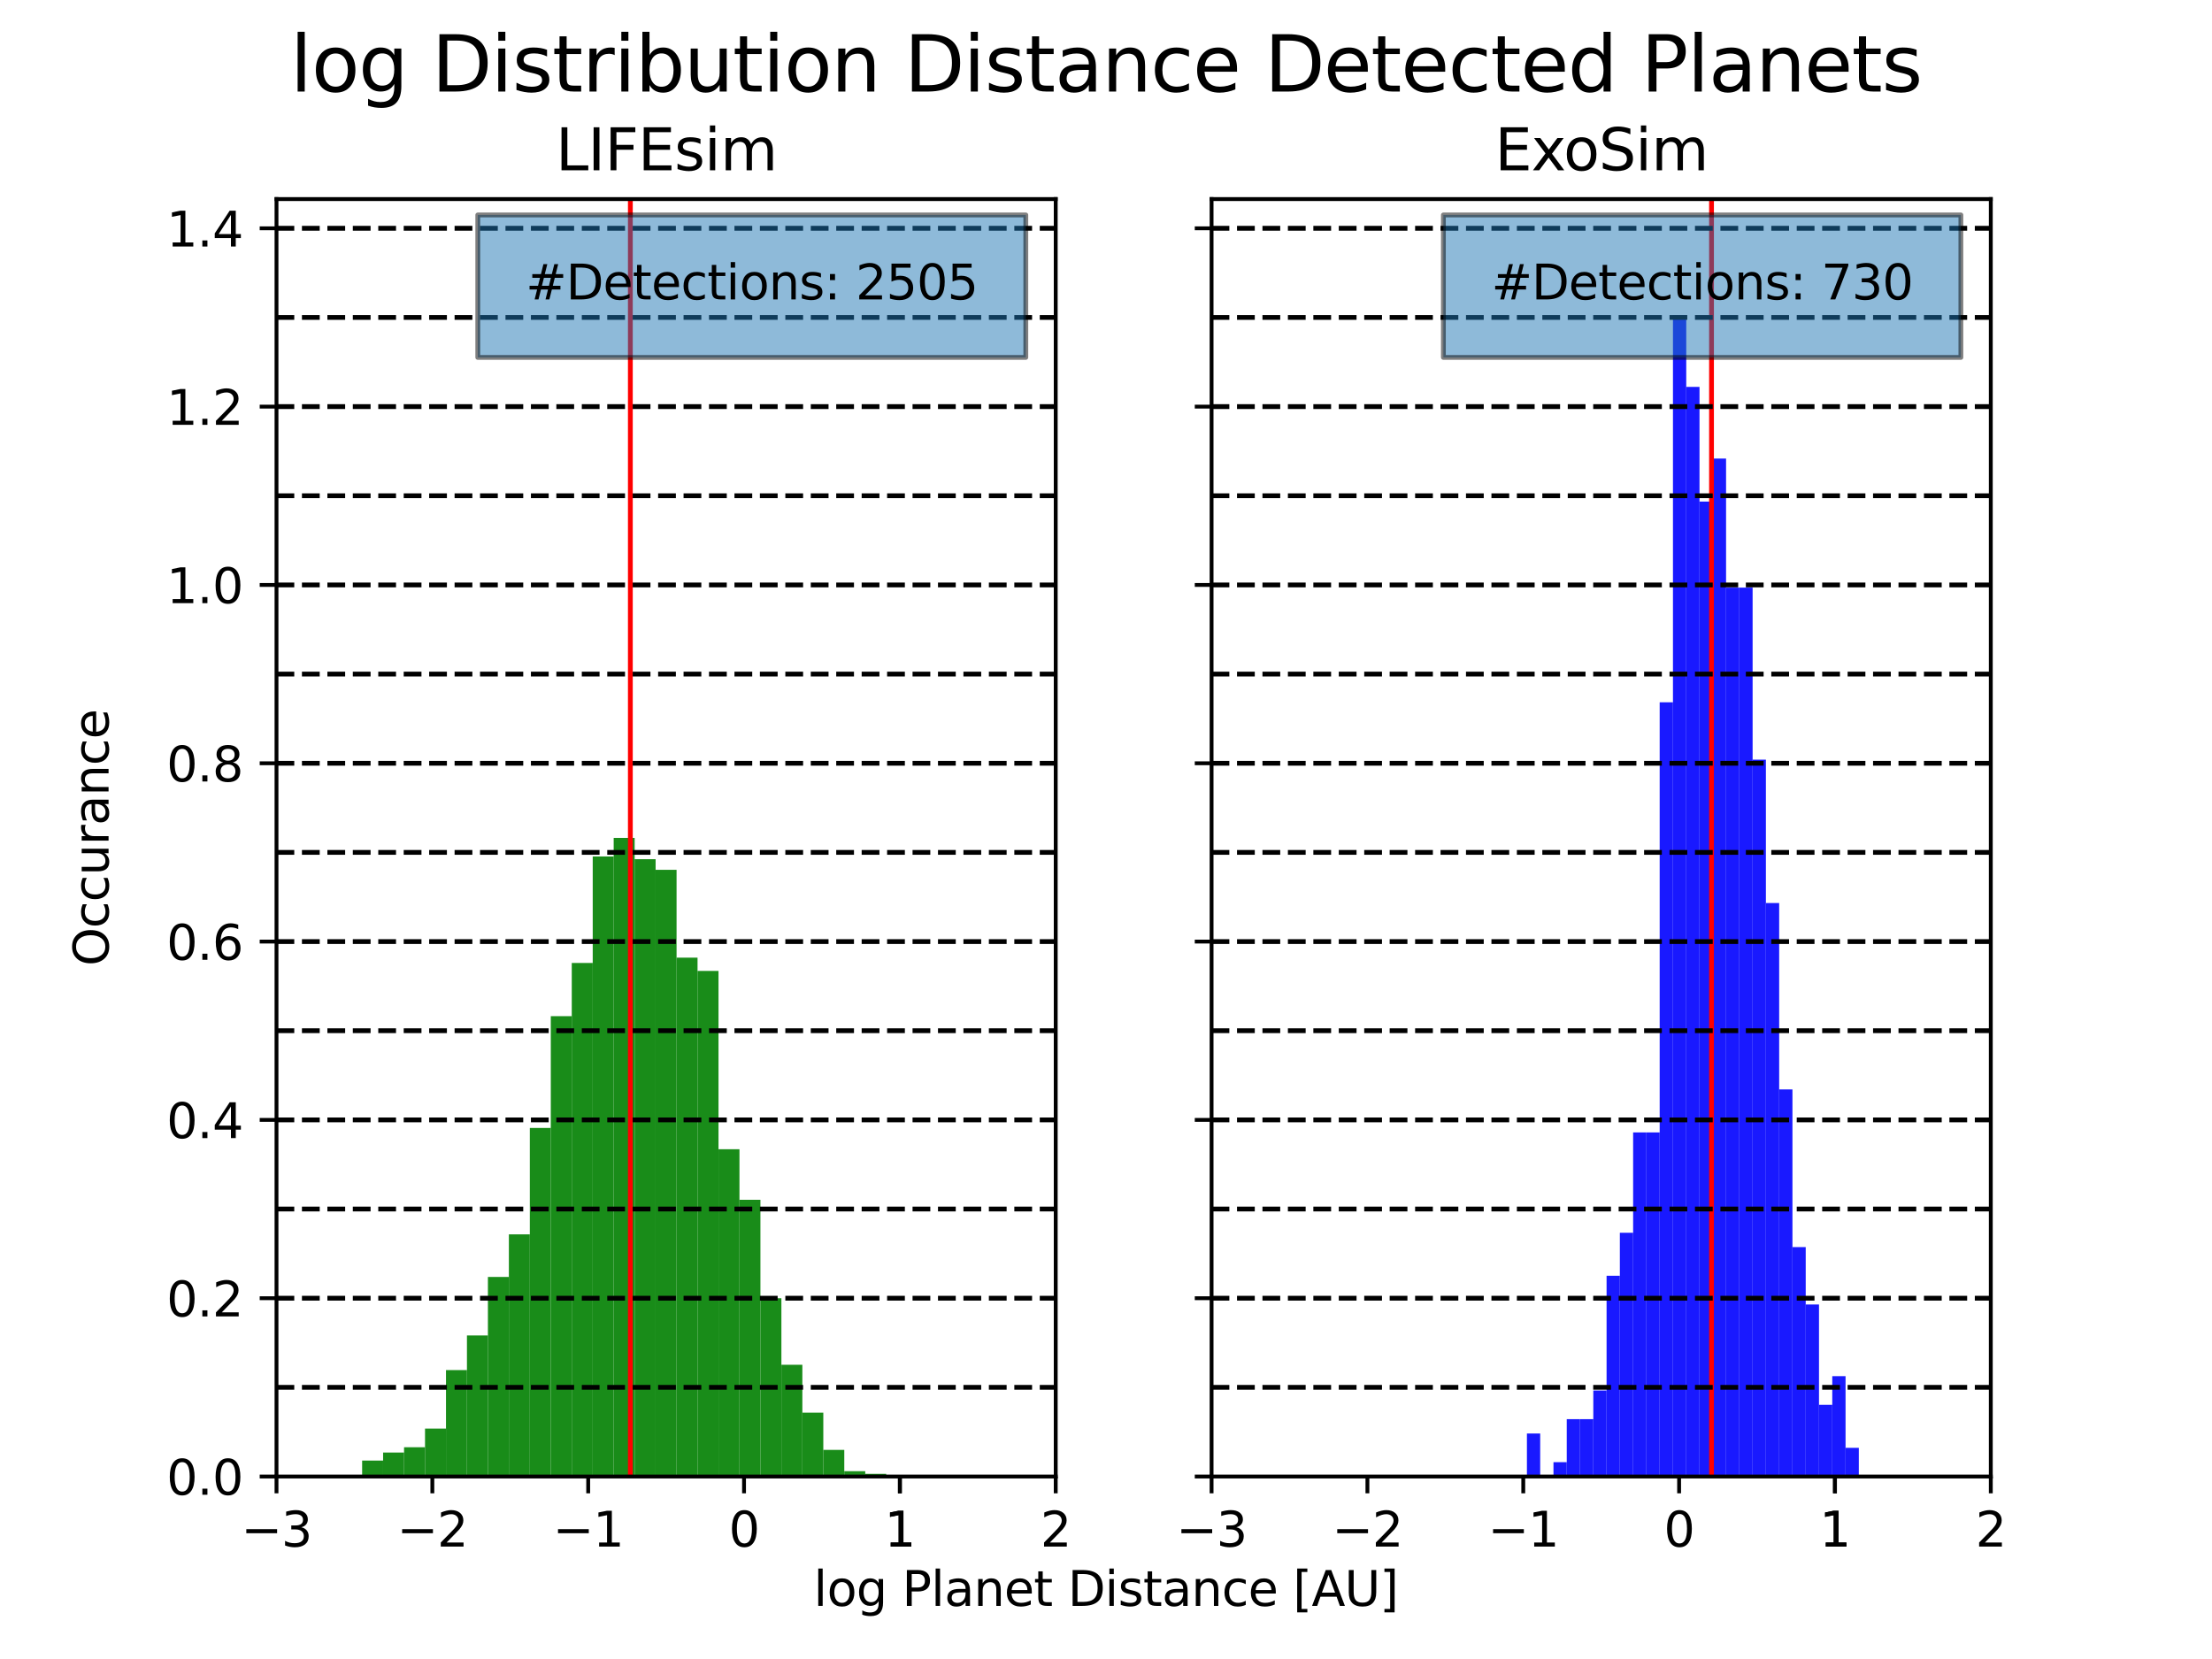<?xml version="1.0" encoding="utf-8" standalone="no"?>
<!DOCTYPE svg PUBLIC "-//W3C//DTD SVG 1.1//EN"
  "http://www.w3.org/Graphics/SVG/1.1/DTD/svg11.dtd">
<svg xmlns:xlink="http://www.w3.org/1999/xlink" width="460.8pt" height="345.6pt" viewBox="0 0 460.8 345.6" xmlns="http://www.w3.org/2000/svg" version="1.1">
 <defs>
  <style type="text/css">*{stroke-linejoin: round; stroke-linecap: butt}</style>
 </defs>
 <g id="figure_1">
  <g id="patch_1">
   <path d="M 0 345.6 
L 460.8 345.6 
L 460.8 0 
L 0 0 
z
" style="fill: #ffffff"/>
  </g>
  <g id="axes_1">
   <g id="patch_2">
    <path d="M 57.6 307.584 
L 219.927 307.584 
L 219.927 41.472 
L 57.6 41.472 
z
" style="fill: #ffffff"/>
   </g>
   <g id="patch_3">
    <path d="M 75.439 307.584 
L 79.806 307.584 
L 79.806 304.258 
L 75.439 304.258 
z
" clip-path="url(#pb50b7ccb09)" style="fill: #008000; opacity: 0.9"/>
   </g>
   <g id="patch_4">
    <path d="M 79.806 307.584 
L 84.173 307.584 
L 84.173 302.595 
L 79.806 302.595 
z
" clip-path="url(#pb50b7ccb09)" style="fill: #008000; opacity: 0.9"/>
   </g>
   <g id="patch_5">
    <path d="M 84.173 307.584 
L 88.54 307.584 
L 88.54 301.486 
L 84.173 301.486 
z
" clip-path="url(#pb50b7ccb09)" style="fill: #008000; opacity: 0.9"/>
   </g>
   <g id="patch_6">
    <path d="M 88.54 307.584 
L 92.907 307.584 
L 92.907 297.606 
L 88.54 297.606 
z
" clip-path="url(#pb50b7ccb09)" style="fill: #008000; opacity: 0.9"/>
   </g>
   <g id="patch_7">
    <path d="M 92.907 307.584 
L 97.274 307.584 
L 97.274 285.411 
L 92.907 285.411 
z
" clip-path="url(#pb50b7ccb09)" style="fill: #008000; opacity: 0.9"/>
   </g>
   <g id="patch_8">
    <path d="M 97.274 307.584 
L 101.641 307.584 
L 101.641 278.205 
L 97.274 278.205 
z
" clip-path="url(#pb50b7ccb09)" style="fill: #008000; opacity: 0.9"/>
   </g>
   <g id="patch_9">
    <path d="M 101.641 307.584 
L 106.008 307.584 
L 106.008 266.01 
L 101.641 266.01 
z
" clip-path="url(#pb50b7ccb09)" style="fill: #008000; opacity: 0.9"/>
   </g>
   <g id="patch_10">
    <path d="M 106.008 307.584 
L 110.374 307.584 
L 110.374 257.141 
L 106.008 257.141 
z
" clip-path="url(#pb50b7ccb09)" style="fill: #008000; opacity: 0.9"/>
   </g>
   <g id="patch_11">
    <path d="M 110.374 307.584 
L 114.741 307.584 
L 114.741 234.968 
L 110.374 234.968 
z
" clip-path="url(#pb50b7ccb09)" style="fill: #008000; opacity: 0.9"/>
   </g>
   <g id="patch_12">
    <path d="M 114.741 307.584 
L 119.108 307.584 
L 119.108 211.686 
L 114.741 211.686 
z
" clip-path="url(#pb50b7ccb09)" style="fill: #008000; opacity: 0.9"/>
   </g>
   <g id="patch_13">
    <path d="M 119.108 307.584 
L 123.475 307.584 
L 123.475 200.6 
L 119.108 200.6 
z
" clip-path="url(#pb50b7ccb09)" style="fill: #008000; opacity: 0.9"/>
   </g>
   <g id="patch_14">
    <path d="M 123.475 307.584 
L 127.842 307.584 
L 127.842 178.427 
L 123.475 178.427 
z
" clip-path="url(#pb50b7ccb09)" style="fill: #008000; opacity: 0.9"/>
   </g>
   <g id="patch_15">
    <path d="M 127.842 307.584 
L 132.209 307.584 
L 132.209 174.547 
L 127.842 174.547 
z
" clip-path="url(#pb50b7ccb09)" style="fill: #008000; opacity: 0.9"/>
   </g>
   <g id="patch_16">
    <path d="M 132.209 307.584 
L 136.576 307.584 
L 136.576 178.981 
L 132.209 178.981 
z
" clip-path="url(#pb50b7ccb09)" style="fill: #008000; opacity: 0.9"/>
   </g>
   <g id="patch_17">
    <path d="M 136.576 307.584 
L 140.943 307.584 
L 140.943 181.199 
L 136.576 181.199 
z
" clip-path="url(#pb50b7ccb09)" style="fill: #008000; opacity: 0.9"/>
   </g>
   <g id="patch_18">
    <path d="M 140.943 307.584 
L 145.31 307.584 
L 145.31 199.491 
L 140.943 199.491 
z
" clip-path="url(#pb50b7ccb09)" style="fill: #008000; opacity: 0.9"/>
   </g>
   <g id="patch_19">
    <path d="M 145.31 307.584 
L 149.677 307.584 
L 149.677 202.263 
L 145.31 202.263 
z
" clip-path="url(#pb50b7ccb09)" style="fill: #008000; opacity: 0.9"/>
   </g>
   <g id="patch_20">
    <path d="M 149.677 307.584 
L 154.044 307.584 
L 154.044 239.402 
L 149.677 239.402 
z
" clip-path="url(#pb50b7ccb09)" style="fill: #008000; opacity: 0.9"/>
   </g>
   <g id="patch_21">
    <path d="M 154.044 307.584 
L 158.411 307.584 
L 158.411 249.935 
L 154.044 249.935 
z
" clip-path="url(#pb50b7ccb09)" style="fill: #008000; opacity: 0.9"/>
   </g>
   <g id="patch_22">
    <path d="M 158.411 307.584 
L 162.778 307.584 
L 162.778 270.444 
L 158.411 270.444 
z
" clip-path="url(#pb50b7ccb09)" style="fill: #008000; opacity: 0.9"/>
   </g>
   <g id="patch_23">
    <path d="M 162.778 307.584 
L 167.145 307.584 
L 167.145 284.302 
L 162.778 284.302 
z
" clip-path="url(#pb50b7ccb09)" style="fill: #008000; opacity: 0.9"/>
   </g>
   <g id="patch_24">
    <path d="M 167.145 307.584 
L 171.512 307.584 
L 171.512 294.28 
L 167.145 294.28 
z
" clip-path="url(#pb50b7ccb09)" style="fill: #008000; opacity: 0.9"/>
   </g>
   <g id="patch_25">
    <path d="M 171.512 307.584 
L 175.879 307.584 
L 175.879 302.041 
L 171.512 302.041 
z
" clip-path="url(#pb50b7ccb09)" style="fill: #008000; opacity: 0.9"/>
   </g>
   <g id="patch_26">
    <path d="M 175.879 307.584 
L 180.246 307.584 
L 180.246 306.475 
L 175.879 306.475 
z
" clip-path="url(#pb50b7ccb09)" style="fill: #008000; opacity: 0.9"/>
   </g>
   <g id="patch_27">
    <path d="M 180.246 307.584 
L 184.613 307.584 
L 184.613 307.03 
L 180.246 307.03 
z
" clip-path="url(#pb50b7ccb09)" style="fill: #008000; opacity: 0.9"/>
   </g>
   <g id="matplotlib.axis_1">
    <g id="xtick_1">
     <g id="line2d_1">
      <defs>
       <path id="m500fd5da6d" d="M 0 0 
L 0 3.5 
" style="stroke: #000000; stroke-width: 0.8"/>
      </defs>
      <g>
       <use xlink:href="#m500fd5da6d" x="57.6" y="307.584" style="stroke: #000000; stroke-width: 0.8"/>
      </g>
     </g>
     <g id="text_1">
      <!-- −3 -->
      <g transform="translate(50.229 322.182) scale(0.1 -0.1)">
       <defs>
        <path id="DejaVuSans-2212" d="M 678 2272 
L 4684 2272 
L 4684 1741 
L 678 1741 
L 678 2272 
z
" transform="scale(0.016)"/>
        <path id="DejaVuSans-33" d="M 2597 2516 
Q 3050 2419 3304 2112 
Q 3559 1806 3559 1356 
Q 3559 666 3084 287 
Q 2609 -91 1734 -91 
Q 1441 -91 1130 -33 
Q 819 25 488 141 
L 488 750 
Q 750 597 1062 519 
Q 1375 441 1716 441 
Q 2309 441 2620 675 
Q 2931 909 2931 1356 
Q 2931 1769 2642 2001 
Q 2353 2234 1838 2234 
L 1294 2234 
L 1294 2753 
L 1863 2753 
Q 2328 2753 2575 2939 
Q 2822 3125 2822 3475 
Q 2822 3834 2567 4026 
Q 2313 4219 1838 4219 
Q 1578 4219 1281 4162 
Q 984 4106 628 3988 
L 628 4550 
Q 988 4650 1302 4700 
Q 1616 4750 1894 4750 
Q 2613 4750 3031 4423 
Q 3450 4097 3450 3541 
Q 3450 3153 3228 2886 
Q 3006 2619 2597 2516 
z
" transform="scale(0.016)"/>
       </defs>
       <use xlink:href="#DejaVuSans-2212"/>
       <use xlink:href="#DejaVuSans-33" x="83.789"/>
      </g>
     </g>
    </g>
    <g id="xtick_2">
     <g id="line2d_2">
      <g>
       <use xlink:href="#m500fd5da6d" x="90.065" y="307.584" style="stroke: #000000; stroke-width: 0.8"/>
      </g>
     </g>
     <g id="text_2">
      <!-- −2 -->
      <g transform="translate(82.694 322.182) scale(0.1 -0.1)">
       <defs>
        <path id="DejaVuSans-32" d="M 1228 531 
L 3431 531 
L 3431 0 
L 469 0 
L 469 531 
Q 828 903 1448 1529 
Q 2069 2156 2228 2338 
Q 2531 2678 2651 2914 
Q 2772 3150 2772 3378 
Q 2772 3750 2511 3984 
Q 2250 4219 1831 4219 
Q 1534 4219 1204 4116 
Q 875 4013 500 3803 
L 500 4441 
Q 881 4594 1212 4672 
Q 1544 4750 1819 4750 
Q 2544 4750 2975 4387 
Q 3406 4025 3406 3419 
Q 3406 3131 3298 2873 
Q 3191 2616 2906 2266 
Q 2828 2175 2409 1742 
Q 1991 1309 1228 531 
z
" transform="scale(0.016)"/>
       </defs>
       <use xlink:href="#DejaVuSans-2212"/>
       <use xlink:href="#DejaVuSans-32" x="83.789"/>
      </g>
     </g>
    </g>
    <g id="xtick_3">
     <g id="line2d_3">
      <g>
       <use xlink:href="#m500fd5da6d" x="122.531" y="307.584" style="stroke: #000000; stroke-width: 0.8"/>
      </g>
     </g>
     <g id="text_3">
      <!-- −1 -->
      <g transform="translate(115.16 322.182) scale(0.1 -0.1)">
       <defs>
        <path id="DejaVuSans-31" d="M 794 531 
L 1825 531 
L 1825 4091 
L 703 3866 
L 703 4441 
L 1819 4666 
L 2450 4666 
L 2450 531 
L 3481 531 
L 3481 0 
L 794 0 
L 794 531 
z
" transform="scale(0.016)"/>
       </defs>
       <use xlink:href="#DejaVuSans-2212"/>
       <use xlink:href="#DejaVuSans-31" x="83.789"/>
      </g>
     </g>
    </g>
    <g id="xtick_4">
     <g id="line2d_4">
      <g>
       <use xlink:href="#m500fd5da6d" x="154.996" y="307.584" style="stroke: #000000; stroke-width: 0.8"/>
      </g>
     </g>
     <g id="text_4">
      <!-- 0 -->
      <g transform="translate(151.815 322.182) scale(0.1 -0.1)">
       <defs>
        <path id="DejaVuSans-30" d="M 2034 4250 
Q 1547 4250 1301 3770 
Q 1056 3291 1056 2328 
Q 1056 1369 1301 889 
Q 1547 409 2034 409 
Q 2525 409 2770 889 
Q 3016 1369 3016 2328 
Q 3016 3291 2770 3770 
Q 2525 4250 2034 4250 
z
M 2034 4750 
Q 2819 4750 3233 4129 
Q 3647 3509 3647 2328 
Q 3647 1150 3233 529 
Q 2819 -91 2034 -91 
Q 1250 -91 836 529 
Q 422 1150 422 2328 
Q 422 3509 836 4129 
Q 1250 4750 2034 4750 
z
" transform="scale(0.016)"/>
       </defs>
       <use xlink:href="#DejaVuSans-30"/>
      </g>
     </g>
    </g>
    <g id="xtick_5">
     <g id="line2d_5">
      <g>
       <use xlink:href="#m500fd5da6d" x="187.462" y="307.584" style="stroke: #000000; stroke-width: 0.8"/>
      </g>
     </g>
     <g id="text_5">
      <!-- 1 -->
      <g transform="translate(184.281 322.182) scale(0.1 -0.1)">
       <use xlink:href="#DejaVuSans-31"/>
      </g>
     </g>
    </g>
    <g id="xtick_6">
     <g id="line2d_6">
      <g>
       <use xlink:href="#m500fd5da6d" x="187.462" y="307.584" style="stroke: #000000; stroke-width: 0.8"/>
      </g>
     </g>
     <g id="text_6">
      <!-- 1 -->
      <g transform="translate(184.281 322.182) scale(0.1 -0.1)">
       <use xlink:href="#DejaVuSans-31"/>
      </g>
     </g>
    </g>
    <g id="xtick_7">
     <g id="line2d_7">
      <g>
       <use xlink:href="#m500fd5da6d" x="219.927" y="307.584" style="stroke: #000000; stroke-width: 0.8"/>
      </g>
     </g>
     <g id="text_7">
      <!-- 2 -->
      <g transform="translate(216.746 322.182) scale(0.1 -0.1)">
       <use xlink:href="#DejaVuSans-32"/>
      </g>
     </g>
    </g>
   </g>
   <g id="matplotlib.axis_2">
    <g id="ytick_1">
     <g id="line2d_8">
      <defs>
       <path id="m82c5afbb04" d="M 0 0 
L -3.5 0 
" style="stroke: #000000; stroke-width: 0.8"/>
      </defs>
      <g>
       <use xlink:href="#m82c5afbb04" x="57.6" y="307.584" style="stroke: #000000; stroke-width: 0.8"/>
      </g>
     </g>
     <g id="text_8">
      <!-- 0.0 -->
      <g transform="translate(34.697 311.383) scale(0.1 -0.1)">
       <defs>
        <path id="DejaVuSans-2e" d="M 684 794 
L 1344 794 
L 1344 0 
L 684 0 
L 684 794 
z
" transform="scale(0.016)"/>
       </defs>
       <use xlink:href="#DejaVuSans-30"/>
       <use xlink:href="#DejaVuSans-2e" x="63.623"/>
       <use xlink:href="#DejaVuSans-30" x="95.41"/>
      </g>
     </g>
    </g>
    <g id="ytick_2">
     <g id="line2d_9">
      <g>
       <use xlink:href="#m82c5afbb04" x="57.6" y="270.437" style="stroke: #000000; stroke-width: 0.8"/>
      </g>
     </g>
     <g id="text_9">
      <!-- 0.2 -->
      <g transform="translate(34.697 274.236) scale(0.1 -0.1)">
       <use xlink:href="#DejaVuSans-30"/>
       <use xlink:href="#DejaVuSans-2e" x="63.623"/>
       <use xlink:href="#DejaVuSans-32" x="95.41"/>
      </g>
     </g>
    </g>
    <g id="ytick_3">
     <g id="line2d_10">
      <g>
       <use xlink:href="#m82c5afbb04" x="57.6" y="233.29" style="stroke: #000000; stroke-width: 0.8"/>
      </g>
     </g>
     <g id="text_10">
      <!-- 0.4 -->
      <g transform="translate(34.697 237.09) scale(0.1 -0.1)">
       <defs>
        <path id="DejaVuSans-34" d="M 2419 4116 
L 825 1625 
L 2419 1625 
L 2419 4116 
z
M 2253 4666 
L 3047 4666 
L 3047 1625 
L 3713 1625 
L 3713 1100 
L 3047 1100 
L 3047 0 
L 2419 0 
L 2419 1100 
L 313 1100 
L 313 1709 
L 2253 4666 
z
" transform="scale(0.016)"/>
       </defs>
       <use xlink:href="#DejaVuSans-30"/>
       <use xlink:href="#DejaVuSans-2e" x="63.623"/>
       <use xlink:href="#DejaVuSans-34" x="95.41"/>
      </g>
     </g>
    </g>
    <g id="ytick_4">
     <g id="line2d_11">
      <g>
       <use xlink:href="#m82c5afbb04" x="57.6" y="196.143" style="stroke: #000000; stroke-width: 0.8"/>
      </g>
     </g>
     <g id="text_11">
      <!-- 0.6 -->
      <g transform="translate(34.697 199.943) scale(0.1 -0.1)">
       <defs>
        <path id="DejaVuSans-36" d="M 2113 2584 
Q 1688 2584 1439 2293 
Q 1191 2003 1191 1497 
Q 1191 994 1439 701 
Q 1688 409 2113 409 
Q 2538 409 2786 701 
Q 3034 994 3034 1497 
Q 3034 2003 2786 2293 
Q 2538 2584 2113 2584 
z
M 3366 4563 
L 3366 3988 
Q 3128 4100 2886 4159 
Q 2644 4219 2406 4219 
Q 1781 4219 1451 3797 
Q 1122 3375 1075 2522 
Q 1259 2794 1537 2939 
Q 1816 3084 2150 3084 
Q 2853 3084 3261 2657 
Q 3669 2231 3669 1497 
Q 3669 778 3244 343 
Q 2819 -91 2113 -91 
Q 1303 -91 875 529 
Q 447 1150 447 2328 
Q 447 3434 972 4092 
Q 1497 4750 2381 4750 
Q 2619 4750 2861 4703 
Q 3103 4656 3366 4563 
z
" transform="scale(0.016)"/>
       </defs>
       <use xlink:href="#DejaVuSans-30"/>
       <use xlink:href="#DejaVuSans-2e" x="63.623"/>
       <use xlink:href="#DejaVuSans-36" x="95.41"/>
      </g>
     </g>
    </g>
    <g id="ytick_5">
     <g id="line2d_12">
      <g>
       <use xlink:href="#m82c5afbb04" x="57.6" y="158.997" style="stroke: #000000; stroke-width: 0.8"/>
      </g>
     </g>
     <g id="text_12">
      <!-- 0.8 -->
      <g transform="translate(34.697 162.796) scale(0.1 -0.1)">
       <defs>
        <path id="DejaVuSans-38" d="M 2034 2216 
Q 1584 2216 1326 1975 
Q 1069 1734 1069 1313 
Q 1069 891 1326 650 
Q 1584 409 2034 409 
Q 2484 409 2743 651 
Q 3003 894 3003 1313 
Q 3003 1734 2745 1975 
Q 2488 2216 2034 2216 
z
M 1403 2484 
Q 997 2584 770 2862 
Q 544 3141 544 3541 
Q 544 4100 942 4425 
Q 1341 4750 2034 4750 
Q 2731 4750 3128 4425 
Q 3525 4100 3525 3541 
Q 3525 3141 3298 2862 
Q 3072 2584 2669 2484 
Q 3125 2378 3379 2068 
Q 3634 1759 3634 1313 
Q 3634 634 3220 271 
Q 2806 -91 2034 -91 
Q 1263 -91 848 271 
Q 434 634 434 1313 
Q 434 1759 690 2068 
Q 947 2378 1403 2484 
z
M 1172 3481 
Q 1172 3119 1398 2916 
Q 1625 2713 2034 2713 
Q 2441 2713 2670 2916 
Q 2900 3119 2900 3481 
Q 2900 3844 2670 4047 
Q 2441 4250 2034 4250 
Q 1625 4250 1398 4047 
Q 1172 3844 1172 3481 
z
" transform="scale(0.016)"/>
       </defs>
       <use xlink:href="#DejaVuSans-30"/>
       <use xlink:href="#DejaVuSans-2e" x="63.623"/>
       <use xlink:href="#DejaVuSans-38" x="95.41"/>
      </g>
     </g>
    </g>
    <g id="ytick_6">
     <g id="line2d_13">
      <g>
       <use xlink:href="#m82c5afbb04" x="57.6" y="121.85" style="stroke: #000000; stroke-width: 0.8"/>
      </g>
     </g>
     <g id="text_13">
      <!-- 1.0 -->
      <g transform="translate(34.697 125.649) scale(0.1 -0.1)">
       <use xlink:href="#DejaVuSans-31"/>
       <use xlink:href="#DejaVuSans-2e" x="63.623"/>
       <use xlink:href="#DejaVuSans-30" x="95.41"/>
      </g>
     </g>
    </g>
    <g id="ytick_7">
     <g id="line2d_14">
      <g>
       <use xlink:href="#m82c5afbb04" x="57.6" y="84.703" style="stroke: #000000; stroke-width: 0.8"/>
      </g>
     </g>
     <g id="text_14">
      <!-- 1.2 -->
      <g transform="translate(34.697 88.502) scale(0.1 -0.1)">
       <use xlink:href="#DejaVuSans-31"/>
       <use xlink:href="#DejaVuSans-2e" x="63.623"/>
       <use xlink:href="#DejaVuSans-32" x="95.41"/>
      </g>
     </g>
    </g>
    <g id="ytick_8">
     <g id="line2d_15">
      <g>
       <use xlink:href="#m82c5afbb04" x="57.6" y="47.556" style="stroke: #000000; stroke-width: 0.8"/>
      </g>
     </g>
     <g id="text_15">
      <!-- 1.4 -->
      <g transform="translate(34.697 51.355) scale(0.1 -0.1)">
       <use xlink:href="#DejaVuSans-31"/>
       <use xlink:href="#DejaVuSans-2e" x="63.623"/>
       <use xlink:href="#DejaVuSans-34" x="95.41"/>
      </g>
     </g>
    </g>
    <g id="text_16">
     <!-- Occurance -->
     <g transform="translate(22.617 201.245) rotate(-90) scale(0.1 -0.1)">
      <defs>
       <path id="DejaVuSans-4f" d="M 2522 4238 
Q 1834 4238 1429 3725 
Q 1025 3213 1025 2328 
Q 1025 1447 1429 934 
Q 1834 422 2522 422 
Q 3209 422 3611 934 
Q 4013 1447 4013 2328 
Q 4013 3213 3611 3725 
Q 3209 4238 2522 4238 
z
M 2522 4750 
Q 3503 4750 4090 4092 
Q 4678 3434 4678 2328 
Q 4678 1225 4090 567 
Q 3503 -91 2522 -91 
Q 1538 -91 948 565 
Q 359 1222 359 2328 
Q 359 3434 948 4092 
Q 1538 4750 2522 4750 
z
" transform="scale(0.016)"/>
       <path id="DejaVuSans-63" d="M 3122 3366 
L 3122 2828 
Q 2878 2963 2633 3030 
Q 2388 3097 2138 3097 
Q 1578 3097 1268 2742 
Q 959 2388 959 1747 
Q 959 1106 1268 751 
Q 1578 397 2138 397 
Q 2388 397 2633 464 
Q 2878 531 3122 666 
L 3122 134 
Q 2881 22 2623 -34 
Q 2366 -91 2075 -91 
Q 1284 -91 818 406 
Q 353 903 353 1747 
Q 353 2603 823 3093 
Q 1294 3584 2113 3584 
Q 2378 3584 2631 3529 
Q 2884 3475 3122 3366 
z
" transform="scale(0.016)"/>
       <path id="DejaVuSans-75" d="M 544 1381 
L 544 3500 
L 1119 3500 
L 1119 1403 
Q 1119 906 1312 657 
Q 1506 409 1894 409 
Q 2359 409 2629 706 
Q 2900 1003 2900 1516 
L 2900 3500 
L 3475 3500 
L 3475 0 
L 2900 0 
L 2900 538 
Q 2691 219 2414 64 
Q 2138 -91 1772 -91 
Q 1169 -91 856 284 
Q 544 659 544 1381 
z
M 1991 3584 
L 1991 3584 
z
" transform="scale(0.016)"/>
       <path id="DejaVuSans-72" d="M 2631 2963 
Q 2534 3019 2420 3045 
Q 2306 3072 2169 3072 
Q 1681 3072 1420 2755 
Q 1159 2438 1159 1844 
L 1159 0 
L 581 0 
L 581 3500 
L 1159 3500 
L 1159 2956 
Q 1341 3275 1631 3429 
Q 1922 3584 2338 3584 
Q 2397 3584 2469 3576 
Q 2541 3569 2628 3553 
L 2631 2963 
z
" transform="scale(0.016)"/>
       <path id="DejaVuSans-61" d="M 2194 1759 
Q 1497 1759 1228 1600 
Q 959 1441 959 1056 
Q 959 750 1161 570 
Q 1363 391 1709 391 
Q 2188 391 2477 730 
Q 2766 1069 2766 1631 
L 2766 1759 
L 2194 1759 
z
M 3341 1997 
L 3341 0 
L 2766 0 
L 2766 531 
Q 2569 213 2275 61 
Q 1981 -91 1556 -91 
Q 1019 -91 701 211 
Q 384 513 384 1019 
Q 384 1609 779 1909 
Q 1175 2209 1959 2209 
L 2766 2209 
L 2766 2266 
Q 2766 2663 2505 2880 
Q 2244 3097 1772 3097 
Q 1472 3097 1187 3025 
Q 903 2953 641 2809 
L 641 3341 
Q 956 3463 1253 3523 
Q 1550 3584 1831 3584 
Q 2591 3584 2966 3190 
Q 3341 2797 3341 1997 
z
" transform="scale(0.016)"/>
       <path id="DejaVuSans-6e" d="M 3513 2113 
L 3513 0 
L 2938 0 
L 2938 2094 
Q 2938 2591 2744 2837 
Q 2550 3084 2163 3084 
Q 1697 3084 1428 2787 
Q 1159 2491 1159 1978 
L 1159 0 
L 581 0 
L 581 3500 
L 1159 3500 
L 1159 2956 
Q 1366 3272 1645 3428 
Q 1925 3584 2291 3584 
Q 2894 3584 3203 3211 
Q 3513 2838 3513 2113 
z
" transform="scale(0.016)"/>
       <path id="DejaVuSans-65" d="M 3597 1894 
L 3597 1613 
L 953 1613 
Q 991 1019 1311 708 
Q 1631 397 2203 397 
Q 2534 397 2845 478 
Q 3156 559 3463 722 
L 3463 178 
Q 3153 47 2828 -22 
Q 2503 -91 2169 -91 
Q 1331 -91 842 396 
Q 353 884 353 1716 
Q 353 2575 817 3079 
Q 1281 3584 2069 3584 
Q 2775 3584 3186 3129 
Q 3597 2675 3597 1894 
z
M 3022 2063 
Q 3016 2534 2758 2815 
Q 2500 3097 2075 3097 
Q 1594 3097 1305 2825 
Q 1016 2553 972 2059 
L 3022 2063 
z
" transform="scale(0.016)"/>
      </defs>
      <use xlink:href="#DejaVuSans-4f"/>
      <use xlink:href="#DejaVuSans-63" x="78.711"/>
      <use xlink:href="#DejaVuSans-63" x="133.691"/>
      <use xlink:href="#DejaVuSans-75" x="188.672"/>
      <use xlink:href="#DejaVuSans-72" x="252.051"/>
      <use xlink:href="#DejaVuSans-61" x="293.164"/>
      <use xlink:href="#DejaVuSans-6e" x="354.443"/>
      <use xlink:href="#DejaVuSans-63" x="417.822"/>
      <use xlink:href="#DejaVuSans-65" x="472.803"/>
     </g>
    </g>
   </g>
   <g id="line2d_16">
    <path d="M 131.314 307.584 
L 131.314 41.472 
" clip-path="url(#pb50b7ccb09)" style="fill: none; stroke: #ff0000; stroke-linecap: square"/>
   </g>
   <g id="line2d_17">
    <path d="M 57.6 289.011 
L 219.927 289.011 
" clip-path="url(#pb50b7ccb09)" style="fill: none; stroke-dasharray: 3.7,1.6; stroke-dashoffset: 0; stroke: #000000"/>
   </g>
   <g id="line2d_18">
    <path d="M 57.6 270.437 
L 219.927 270.437 
" clip-path="url(#pb50b7ccb09)" style="fill: none; stroke-dasharray: 3.7,1.6; stroke-dashoffset: 0; stroke: #000000"/>
   </g>
   <g id="line2d_19">
    <path d="M 57.6 251.864 
L 219.927 251.864 
" clip-path="url(#pb50b7ccb09)" style="fill: none; stroke-dasharray: 3.7,1.6; stroke-dashoffset: 0; stroke: #000000"/>
   </g>
   <g id="line2d_20">
    <path d="M 57.6 233.29 
L 219.927 233.29 
" clip-path="url(#pb50b7ccb09)" style="fill: none; stroke-dasharray: 3.7,1.6; stroke-dashoffset: 0; stroke: #000000"/>
   </g>
   <g id="line2d_21">
    <path d="M 57.6 214.717 
L 219.927 214.717 
" clip-path="url(#pb50b7ccb09)" style="fill: none; stroke-dasharray: 3.7,1.6; stroke-dashoffset: 0; stroke: #000000"/>
   </g>
   <g id="line2d_22">
    <path d="M 57.6 196.143 
L 219.927 196.143 
" clip-path="url(#pb50b7ccb09)" style="fill: none; stroke-dasharray: 3.7,1.6; stroke-dashoffset: 0; stroke: #000000"/>
   </g>
   <g id="line2d_23">
    <path d="M 57.6 177.57 
L 219.927 177.57 
" clip-path="url(#pb50b7ccb09)" style="fill: none; stroke-dasharray: 3.7,1.6; stroke-dashoffset: 0; stroke: #000000"/>
   </g>
   <g id="line2d_24">
    <path d="M 57.6 158.997 
L 219.927 158.997 
" clip-path="url(#pb50b7ccb09)" style="fill: none; stroke-dasharray: 3.7,1.6; stroke-dashoffset: 0; stroke: #000000"/>
   </g>
   <g id="line2d_25">
    <path d="M 57.6 140.423 
L 219.927 140.423 
" clip-path="url(#pb50b7ccb09)" style="fill: none; stroke-dasharray: 3.7,1.6; stroke-dashoffset: 0; stroke: #000000"/>
   </g>
   <g id="line2d_26">
    <path d="M 57.6 121.85 
L 219.927 121.85 
" clip-path="url(#pb50b7ccb09)" style="fill: none; stroke-dasharray: 3.7,1.6; stroke-dashoffset: 0; stroke: #000000"/>
   </g>
   <g id="line2d_27">
    <path d="M 57.6 103.276 
L 219.927 103.276 
" clip-path="url(#pb50b7ccb09)" style="fill: none; stroke-dasharray: 3.7,1.6; stroke-dashoffset: 0; stroke: #000000"/>
   </g>
   <g id="line2d_28">
    <path d="M 57.6 84.703 
L 219.927 84.703 
" clip-path="url(#pb50b7ccb09)" style="fill: none; stroke-dasharray: 3.7,1.6; stroke-dashoffset: 0; stroke: #000000"/>
   </g>
   <g id="line2d_29">
    <path d="M 57.6 66.129 
L 219.927 66.129 
" clip-path="url(#pb50b7ccb09)" style="fill: none; stroke-dasharray: 3.7,1.6; stroke-dashoffset: 0; stroke: #000000"/>
   </g>
   <g id="line2d_30">
    <path d="M 57.6 47.556 
L 219.927 47.556 
" clip-path="url(#pb50b7ccb09)" style="fill: none; stroke-dasharray: 3.7,1.6; stroke-dashoffset: 0; stroke: #000000"/>
   </g>
   <g id="patch_28">
    <path d="M 57.6 307.584 
L 57.6 41.472 
" style="fill: none; stroke: #000000; stroke-width: 0.8; stroke-linejoin: miter; stroke-linecap: square"/>
   </g>
   <g id="patch_29">
    <path d="M 219.927 307.584 
L 219.927 41.472 
" style="fill: none; stroke: #000000; stroke-width: 0.8; stroke-linejoin: miter; stroke-linecap: square"/>
   </g>
   <g id="patch_30">
    <path d="M 57.6 307.584 
L 219.927 307.584 
" style="fill: none; stroke: #000000; stroke-width: 0.8; stroke-linejoin: miter; stroke-linecap: square"/>
   </g>
   <g id="patch_31">
    <path d="M 57.6 41.472 
L 219.927 41.472 
" style="fill: none; stroke: #000000; stroke-width: 0.8; stroke-linejoin: miter; stroke-linecap: square"/>
   </g>
   <g id="text_17">
    <g id="patch_32">
     <path d="M 99.529 74.456 
L 213.695 74.456 
L 213.695 44.778 
L 99.529 44.778 
z
" style="fill: #1f77b4; opacity: 0.5; stroke: #000000; stroke-linejoin: miter"/>
    </g>
    <!-- #Detections: 2505 -->
    <g transform="translate(109.529 62.376) scale(0.1 -0.1)">
     <defs>
      <path id="DejaVuSans-23" d="M 3272 2816 
L 2363 2816 
L 2100 1772 
L 3016 1772 
L 3272 2816 
z
M 2803 4594 
L 2478 3297 
L 3391 3297 
L 3719 4594 
L 4219 4594 
L 3897 3297 
L 4872 3297 
L 4872 2816 
L 3775 2816 
L 3519 1772 
L 4513 1772 
L 4513 1294 
L 3397 1294 
L 3072 0 
L 2572 0 
L 2894 1294 
L 1978 1294 
L 1656 0 
L 1153 0 
L 1478 1294 
L 494 1294 
L 494 1772 
L 1594 1772 
L 1856 2816 
L 850 2816 
L 850 3297 
L 1978 3297 
L 2297 4594 
L 2803 4594 
z
" transform="scale(0.016)"/>
      <path id="DejaVuSans-44" d="M 1259 4147 
L 1259 519 
L 2022 519 
Q 2988 519 3436 956 
Q 3884 1394 3884 2338 
Q 3884 3275 3436 3711 
Q 2988 4147 2022 4147 
L 1259 4147 
z
M 628 4666 
L 1925 4666 
Q 3281 4666 3915 4102 
Q 4550 3538 4550 2338 
Q 4550 1131 3912 565 
Q 3275 0 1925 0 
L 628 0 
L 628 4666 
z
" transform="scale(0.016)"/>
      <path id="DejaVuSans-74" d="M 1172 4494 
L 1172 3500 
L 2356 3500 
L 2356 3053 
L 1172 3053 
L 1172 1153 
Q 1172 725 1289 603 
Q 1406 481 1766 481 
L 2356 481 
L 2356 0 
L 1766 0 
Q 1100 0 847 248 
Q 594 497 594 1153 
L 594 3053 
L 172 3053 
L 172 3500 
L 594 3500 
L 594 4494 
L 1172 4494 
z
" transform="scale(0.016)"/>
      <path id="DejaVuSans-69" d="M 603 3500 
L 1178 3500 
L 1178 0 
L 603 0 
L 603 3500 
z
M 603 4863 
L 1178 4863 
L 1178 4134 
L 603 4134 
L 603 4863 
z
" transform="scale(0.016)"/>
      <path id="DejaVuSans-6f" d="M 1959 3097 
Q 1497 3097 1228 2736 
Q 959 2375 959 1747 
Q 959 1119 1226 758 
Q 1494 397 1959 397 
Q 2419 397 2687 759 
Q 2956 1122 2956 1747 
Q 2956 2369 2687 2733 
Q 2419 3097 1959 3097 
z
M 1959 3584 
Q 2709 3584 3137 3096 
Q 3566 2609 3566 1747 
Q 3566 888 3137 398 
Q 2709 -91 1959 -91 
Q 1206 -91 779 398 
Q 353 888 353 1747 
Q 353 2609 779 3096 
Q 1206 3584 1959 3584 
z
" transform="scale(0.016)"/>
      <path id="DejaVuSans-73" d="M 2834 3397 
L 2834 2853 
Q 2591 2978 2328 3040 
Q 2066 3103 1784 3103 
Q 1356 3103 1142 2972 
Q 928 2841 928 2578 
Q 928 2378 1081 2264 
Q 1234 2150 1697 2047 
L 1894 2003 
Q 2506 1872 2764 1633 
Q 3022 1394 3022 966 
Q 3022 478 2636 193 
Q 2250 -91 1575 -91 
Q 1294 -91 989 -36 
Q 684 19 347 128 
L 347 722 
Q 666 556 975 473 
Q 1284 391 1588 391 
Q 1994 391 2212 530 
Q 2431 669 2431 922 
Q 2431 1156 2273 1281 
Q 2116 1406 1581 1522 
L 1381 1569 
Q 847 1681 609 1914 
Q 372 2147 372 2553 
Q 372 3047 722 3315 
Q 1072 3584 1716 3584 
Q 2034 3584 2315 3537 
Q 2597 3491 2834 3397 
z
" transform="scale(0.016)"/>
      <path id="DejaVuSans-3a" d="M 750 794 
L 1409 794 
L 1409 0 
L 750 0 
L 750 794 
z
M 750 3309 
L 1409 3309 
L 1409 2516 
L 750 2516 
L 750 3309 
z
" transform="scale(0.016)"/>
      <path id="DejaVuSans-20" transform="scale(0.016)"/>
      <path id="DejaVuSans-35" d="M 691 4666 
L 3169 4666 
L 3169 4134 
L 1269 4134 
L 1269 2991 
Q 1406 3038 1543 3061 
Q 1681 3084 1819 3084 
Q 2600 3084 3056 2656 
Q 3513 2228 3513 1497 
Q 3513 744 3044 326 
Q 2575 -91 1722 -91 
Q 1428 -91 1123 -41 
Q 819 9 494 109 
L 494 744 
Q 775 591 1075 516 
Q 1375 441 1709 441 
Q 2250 441 2565 725 
Q 2881 1009 2881 1497 
Q 2881 1984 2565 2268 
Q 2250 2553 1709 2553 
Q 1456 2553 1204 2497 
Q 953 2441 691 2322 
L 691 4666 
z
" transform="scale(0.016)"/>
     </defs>
     <use xlink:href="#DejaVuSans-23"/>
     <use xlink:href="#DejaVuSans-44" x="83.789"/>
     <use xlink:href="#DejaVuSans-65" x="160.791"/>
     <use xlink:href="#DejaVuSans-74" x="222.314"/>
     <use xlink:href="#DejaVuSans-65" x="261.523"/>
     <use xlink:href="#DejaVuSans-63" x="323.047"/>
     <use xlink:href="#DejaVuSans-74" x="378.027"/>
     <use xlink:href="#DejaVuSans-69" x="417.236"/>
     <use xlink:href="#DejaVuSans-6f" x="445.02"/>
     <use xlink:href="#DejaVuSans-6e" x="506.201"/>
     <use xlink:href="#DejaVuSans-73" x="569.58"/>
     <use xlink:href="#DejaVuSans-3a" x="621.68"/>
     <use xlink:href="#DejaVuSans-20" x="655.371"/>
     <use xlink:href="#DejaVuSans-32" x="687.158"/>
     <use xlink:href="#DejaVuSans-35" x="750.781"/>
     <use xlink:href="#DejaVuSans-30" x="814.404"/>
     <use xlink:href="#DejaVuSans-35" x="878.027"/>
    </g>
   </g>
   <g id="text_18">
    <!-- LIFEsim -->
    <g transform="translate(115.771 35.472) scale(0.12 -0.12)">
     <defs>
      <path id="DejaVuSans-4c" d="M 628 4666 
L 1259 4666 
L 1259 531 
L 3531 531 
L 3531 0 
L 628 0 
L 628 4666 
z
" transform="scale(0.016)"/>
      <path id="DejaVuSans-49" d="M 628 4666 
L 1259 4666 
L 1259 0 
L 628 0 
L 628 4666 
z
" transform="scale(0.016)"/>
      <path id="DejaVuSans-46" d="M 628 4666 
L 3309 4666 
L 3309 4134 
L 1259 4134 
L 1259 2759 
L 3109 2759 
L 3109 2228 
L 1259 2228 
L 1259 0 
L 628 0 
L 628 4666 
z
" transform="scale(0.016)"/>
      <path id="DejaVuSans-45" d="M 628 4666 
L 3578 4666 
L 3578 4134 
L 1259 4134 
L 1259 2753 
L 3481 2753 
L 3481 2222 
L 1259 2222 
L 1259 531 
L 3634 531 
L 3634 0 
L 628 0 
L 628 4666 
z
" transform="scale(0.016)"/>
      <path id="DejaVuSans-6d" d="M 3328 2828 
Q 3544 3216 3844 3400 
Q 4144 3584 4550 3584 
Q 5097 3584 5394 3201 
Q 5691 2819 5691 2113 
L 5691 0 
L 5113 0 
L 5113 2094 
Q 5113 2597 4934 2840 
Q 4756 3084 4391 3084 
Q 3944 3084 3684 2787 
Q 3425 2491 3425 1978 
L 3425 0 
L 2847 0 
L 2847 2094 
Q 2847 2600 2669 2842 
Q 2491 3084 2119 3084 
Q 1678 3084 1418 2786 
Q 1159 2488 1159 1978 
L 1159 0 
L 581 0 
L 581 3500 
L 1159 3500 
L 1159 2956 
Q 1356 3278 1631 3431 
Q 1906 3584 2284 3584 
Q 2666 3584 2933 3390 
Q 3200 3197 3328 2828 
z
" transform="scale(0.016)"/>
     </defs>
     <use xlink:href="#DejaVuSans-4c"/>
     <use xlink:href="#DejaVuSans-49" x="55.713"/>
     <use xlink:href="#DejaVuSans-46" x="85.205"/>
     <use xlink:href="#DejaVuSans-45" x="142.725"/>
     <use xlink:href="#DejaVuSans-73" x="205.908"/>
     <use xlink:href="#DejaVuSans-69" x="258.008"/>
     <use xlink:href="#DejaVuSans-6d" x="285.791"/>
    </g>
   </g>
  </g>
  <g id="axes_2">
   <g id="patch_33">
    <path d="M 252.393 307.584 
L 414.72 307.584 
L 414.72 41.472 
L 252.393 41.472 
z
" style="fill: #ffffff"/>
   </g>
   <g id="patch_34">
    <path d="M 318.085 307.584 
L 320.851 307.584 
L 320.851 298.624 
L 318.085 298.624 
z
" clip-path="url(#p3fdb02074a)" style="fill: #0000ff; opacity: 0.9"/>
   </g>
   <g id="patch_35">
    <path d="M 320.851 307.584 
L 323.617 307.584 
L 323.617 307.584 
L 320.851 307.584 
z
" clip-path="url(#p3fdb02074a)" style="fill: #0000ff; opacity: 0.9"/>
   </g>
   <g id="patch_36">
    <path d="M 323.617 307.584 
L 326.382 307.584 
L 326.382 304.597 
L 323.617 304.597 
z
" clip-path="url(#p3fdb02074a)" style="fill: #0000ff; opacity: 0.9"/>
   </g>
   <g id="patch_37">
    <path d="M 326.382 307.584 
L 329.148 307.584 
L 329.148 295.637 
L 326.382 295.637 
z
" clip-path="url(#p3fdb02074a)" style="fill: #0000ff; opacity: 0.9"/>
   </g>
   <g id="patch_38">
    <path d="M 329.148 307.584 
L 331.914 307.584 
L 331.914 295.637 
L 329.148 295.637 
z
" clip-path="url(#p3fdb02074a)" style="fill: #0000ff; opacity: 0.9"/>
   </g>
   <g id="patch_39">
    <path d="M 331.914 307.584 
L 334.68 307.584 
L 334.68 289.664 
L 331.914 289.664 
z
" clip-path="url(#p3fdb02074a)" style="fill: #0000ff; opacity: 0.9"/>
   </g>
   <g id="patch_40">
    <path d="M 334.68 307.584 
L 337.445 307.584 
L 337.445 265.771 
L 334.68 265.771 
z
" clip-path="url(#p3fdb02074a)" style="fill: #0000ff; opacity: 0.9"/>
   </g>
   <g id="patch_41">
    <path d="M 337.445 307.584 
L 340.211 307.584 
L 340.211 256.811 
L 337.445 256.811 
z
" clip-path="url(#p3fdb02074a)" style="fill: #0000ff; opacity: 0.9"/>
   </g>
   <g id="patch_42">
    <path d="M 340.211 307.584 
L 342.977 307.584 
L 342.977 235.904 
L 340.211 235.904 
z
" clip-path="url(#p3fdb02074a)" style="fill: #0000ff; opacity: 0.9"/>
   </g>
   <g id="patch_43">
    <path d="M 342.977 307.584 
L 345.742 307.584 
L 345.742 235.904 
L 342.977 235.904 
z
" clip-path="url(#p3fdb02074a)" style="fill: #0000ff; opacity: 0.9"/>
   </g>
   <g id="patch_44">
    <path d="M 345.742 307.584 
L 348.508 307.584 
L 348.508 146.304 
L 345.742 146.304 
z
" clip-path="url(#p3fdb02074a)" style="fill: #0000ff; opacity: 0.9"/>
   </g>
   <g id="patch_45">
    <path d="M 348.508 307.584 
L 351.274 307.584 
L 351.274 65.664 
L 348.508 65.664 
z
" clip-path="url(#p3fdb02074a)" style="fill: #0000ff; opacity: 0.9"/>
   </g>
   <g id="patch_46">
    <path d="M 351.274 307.584 
L 354.039 307.584 
L 354.039 80.597 
L 351.274 80.597 
z
" clip-path="url(#p3fdb02074a)" style="fill: #0000ff; opacity: 0.9"/>
   </g>
   <g id="patch_47">
    <path d="M 354.039 307.584 
L 356.805 307.584 
L 356.805 104.491 
L 354.039 104.491 
z
" clip-path="url(#p3fdb02074a)" style="fill: #0000ff; opacity: 0.9"/>
   </g>
   <g id="patch_48">
    <path d="M 356.805 307.584 
L 359.571 307.584 
L 359.571 95.531 
L 356.805 95.531 
z
" clip-path="url(#p3fdb02074a)" style="fill: #0000ff; opacity: 0.9"/>
   </g>
   <g id="patch_49">
    <path d="M 359.571 307.584 
L 362.336 307.584 
L 362.336 122.411 
L 359.571 122.411 
z
" clip-path="url(#p3fdb02074a)" style="fill: #0000ff; opacity: 0.9"/>
   </g>
   <g id="patch_50">
    <path d="M 362.336 307.584 
L 365.102 307.584 
L 365.102 122.411 
L 362.336 122.411 
z
" clip-path="url(#p3fdb02074a)" style="fill: #0000ff; opacity: 0.9"/>
   </g>
   <g id="patch_51">
    <path d="M 365.102 307.584 
L 367.868 307.584 
L 367.868 158.251 
L 365.102 158.251 
z
" clip-path="url(#p3fdb02074a)" style="fill: #0000ff; opacity: 0.9"/>
   </g>
   <g id="patch_52">
    <path d="M 367.868 307.584 
L 370.634 307.584 
L 370.634 188.117 
L 367.868 188.117 
z
" clip-path="url(#p3fdb02074a)" style="fill: #0000ff; opacity: 0.9"/>
   </g>
   <g id="patch_53">
    <path d="M 370.634 307.584 
L 373.399 307.584 
L 373.399 226.944 
L 370.634 226.944 
z
" clip-path="url(#p3fdb02074a)" style="fill: #0000ff; opacity: 0.9"/>
   </g>
   <g id="patch_54">
    <path d="M 373.399 307.584 
L 376.165 307.584 
L 376.165 259.797 
L 373.399 259.797 
z
" clip-path="url(#p3fdb02074a)" style="fill: #0000ff; opacity: 0.9"/>
   </g>
   <g id="patch_55">
    <path d="M 376.165 307.584 
L 378.931 307.584 
L 378.931 271.744 
L 376.165 271.744 
z
" clip-path="url(#p3fdb02074a)" style="fill: #0000ff; opacity: 0.9"/>
   </g>
   <g id="patch_56">
    <path d="M 378.931 307.584 
L 381.696 307.584 
L 381.696 292.651 
L 378.931 292.651 
z
" clip-path="url(#p3fdb02074a)" style="fill: #0000ff; opacity: 0.9"/>
   </g>
   <g id="patch_57">
    <path d="M 381.696 307.584 
L 384.462 307.584 
L 384.462 286.677 
L 381.696 286.677 
z
" clip-path="url(#p3fdb02074a)" style="fill: #0000ff; opacity: 0.9"/>
   </g>
   <g id="patch_58">
    <path d="M 384.462 307.584 
L 387.228 307.584 
L 387.228 301.611 
L 384.462 301.611 
z
" clip-path="url(#p3fdb02074a)" style="fill: #0000ff; opacity: 0.9"/>
   </g>
   <g id="matplotlib.axis_3">
    <g id="xtick_8">
     <g id="line2d_31">
      <g>
       <use xlink:href="#m500fd5da6d" x="252.393" y="307.584" style="stroke: #000000; stroke-width: 0.8"/>
      </g>
     </g>
     <g id="text_19">
      <!-- −3 -->
      <g transform="translate(245.022 322.182) scale(0.1 -0.1)">
       <use xlink:href="#DejaVuSans-2212"/>
       <use xlink:href="#DejaVuSans-33" x="83.789"/>
      </g>
     </g>
    </g>
    <g id="xtick_9">
     <g id="line2d_32">
      <g>
       <use xlink:href="#m500fd5da6d" x="284.858" y="307.584" style="stroke: #000000; stroke-width: 0.8"/>
      </g>
     </g>
     <g id="text_20">
      <!-- −2 -->
      <g transform="translate(277.487 322.182) scale(0.1 -0.1)">
       <use xlink:href="#DejaVuSans-2212"/>
       <use xlink:href="#DejaVuSans-32" x="83.789"/>
      </g>
     </g>
    </g>
    <g id="xtick_10">
     <g id="line2d_33">
      <g>
       <use xlink:href="#m500fd5da6d" x="317.324" y="307.584" style="stroke: #000000; stroke-width: 0.8"/>
      </g>
     </g>
     <g id="text_21">
      <!-- −1 -->
      <g transform="translate(309.953 322.182) scale(0.1 -0.1)">
       <use xlink:href="#DejaVuSans-2212"/>
       <use xlink:href="#DejaVuSans-31" x="83.789"/>
      </g>
     </g>
    </g>
    <g id="xtick_11">
     <g id="line2d_34">
      <g>
       <use xlink:href="#m500fd5da6d" x="349.789" y="307.584" style="stroke: #000000; stroke-width: 0.8"/>
      </g>
     </g>
     <g id="text_22">
      <!-- 0 -->
      <g transform="translate(346.608 322.182) scale(0.1 -0.1)">
       <use xlink:href="#DejaVuSans-30"/>
      </g>
     </g>
    </g>
    <g id="xtick_12">
     <g id="line2d_35">
      <g>
       <use xlink:href="#m500fd5da6d" x="382.255" y="307.584" style="stroke: #000000; stroke-width: 0.8"/>
      </g>
     </g>
     <g id="text_23">
      <!-- 1 -->
      <g transform="translate(379.073 322.182) scale(0.1 -0.1)">
       <use xlink:href="#DejaVuSans-31"/>
      </g>
     </g>
    </g>
    <g id="xtick_13">
     <g id="line2d_36">
      <g>
       <use xlink:href="#m500fd5da6d" x="382.255" y="307.584" style="stroke: #000000; stroke-width: 0.8"/>
      </g>
     </g>
     <g id="text_24">
      <!-- 1 -->
      <g transform="translate(379.073 322.182) scale(0.1 -0.1)">
       <use xlink:href="#DejaVuSans-31"/>
      </g>
     </g>
    </g>
    <g id="xtick_14">
     <g id="line2d_37">
      <g>
       <use xlink:href="#m500fd5da6d" x="414.72" y="307.584" style="stroke: #000000; stroke-width: 0.8"/>
      </g>
     </g>
     <g id="text_25">
      <!-- 2 -->
      <g transform="translate(411.539 322.182) scale(0.1 -0.1)">
       <use xlink:href="#DejaVuSans-32"/>
      </g>
     </g>
    </g>
   </g>
   <g id="matplotlib.axis_4">
    <g id="ytick_9">
     <g id="line2d_38">
      <g>
       <use xlink:href="#m82c5afbb04" x="252.393" y="307.584" style="stroke: #000000; stroke-width: 0.8"/>
      </g>
     </g>
    </g>
    <g id="ytick_10">
     <g id="line2d_39">
      <g>
       <use xlink:href="#m82c5afbb04" x="252.393" y="270.437" style="stroke: #000000; stroke-width: 0.8"/>
      </g>
     </g>
    </g>
    <g id="ytick_11">
     <g id="line2d_40">
      <g>
       <use xlink:href="#m82c5afbb04" x="252.393" y="233.29" style="stroke: #000000; stroke-width: 0.8"/>
      </g>
     </g>
    </g>
    <g id="ytick_12">
     <g id="line2d_41">
      <g>
       <use xlink:href="#m82c5afbb04" x="252.393" y="196.143" style="stroke: #000000; stroke-width: 0.8"/>
      </g>
     </g>
    </g>
    <g id="ytick_13">
     <g id="line2d_42">
      <g>
       <use xlink:href="#m82c5afbb04" x="252.393" y="158.997" style="stroke: #000000; stroke-width: 0.8"/>
      </g>
     </g>
    </g>
    <g id="ytick_14">
     <g id="line2d_43">
      <g>
       <use xlink:href="#m82c5afbb04" x="252.393" y="121.85" style="stroke: #000000; stroke-width: 0.8"/>
      </g>
     </g>
    </g>
    <g id="ytick_15">
     <g id="line2d_44">
      <g>
       <use xlink:href="#m82c5afbb04" x="252.393" y="84.703" style="stroke: #000000; stroke-width: 0.8"/>
      </g>
     </g>
    </g>
    <g id="ytick_16">
     <g id="line2d_45">
      <g>
       <use xlink:href="#m82c5afbb04" x="252.393" y="47.556" style="stroke: #000000; stroke-width: 0.8"/>
      </g>
     </g>
    </g>
   </g>
   <g id="line2d_46">
    <path d="M 356.54 307.584 
L 356.54 41.472 
" clip-path="url(#p3fdb02074a)" style="fill: none; stroke: #ff0000; stroke-linecap: square"/>
   </g>
   <g id="line2d_47">
    <path d="M 252.393 289.011 
L 414.72 289.011 
" clip-path="url(#p3fdb02074a)" style="fill: none; stroke-dasharray: 3.7,1.6; stroke-dashoffset: 0; stroke: #000000"/>
   </g>
   <g id="line2d_48">
    <path d="M 252.393 270.437 
L 414.72 270.437 
" clip-path="url(#p3fdb02074a)" style="fill: none; stroke-dasharray: 3.7,1.6; stroke-dashoffset: 0; stroke: #000000"/>
   </g>
   <g id="line2d_49">
    <path d="M 252.393 251.864 
L 414.72 251.864 
" clip-path="url(#p3fdb02074a)" style="fill: none; stroke-dasharray: 3.7,1.6; stroke-dashoffset: 0; stroke: #000000"/>
   </g>
   <g id="line2d_50">
    <path d="M 252.393 233.29 
L 414.72 233.29 
" clip-path="url(#p3fdb02074a)" style="fill: none; stroke-dasharray: 3.7,1.6; stroke-dashoffset: 0; stroke: #000000"/>
   </g>
   <g id="line2d_51">
    <path d="M 252.393 214.717 
L 414.72 214.717 
" clip-path="url(#p3fdb02074a)" style="fill: none; stroke-dasharray: 3.7,1.6; stroke-dashoffset: 0; stroke: #000000"/>
   </g>
   <g id="line2d_52">
    <path d="M 252.393 196.143 
L 414.72 196.143 
" clip-path="url(#p3fdb02074a)" style="fill: none; stroke-dasharray: 3.7,1.6; stroke-dashoffset: 0; stroke: #000000"/>
   </g>
   <g id="line2d_53">
    <path d="M 252.393 177.57 
L 414.72 177.57 
" clip-path="url(#p3fdb02074a)" style="fill: none; stroke-dasharray: 3.7,1.6; stroke-dashoffset: 0; stroke: #000000"/>
   </g>
   <g id="line2d_54">
    <path d="M 252.393 158.997 
L 414.72 158.997 
" clip-path="url(#p3fdb02074a)" style="fill: none; stroke-dasharray: 3.7,1.6; stroke-dashoffset: 0; stroke: #000000"/>
   </g>
   <g id="line2d_55">
    <path d="M 252.393 140.423 
L 414.72 140.423 
" clip-path="url(#p3fdb02074a)" style="fill: none; stroke-dasharray: 3.7,1.6; stroke-dashoffset: 0; stroke: #000000"/>
   </g>
   <g id="line2d_56">
    <path d="M 252.393 121.85 
L 414.72 121.85 
" clip-path="url(#p3fdb02074a)" style="fill: none; stroke-dasharray: 3.7,1.6; stroke-dashoffset: 0; stroke: #000000"/>
   </g>
   <g id="line2d_57">
    <path d="M 252.393 103.276 
L 414.72 103.276 
" clip-path="url(#p3fdb02074a)" style="fill: none; stroke-dasharray: 3.7,1.6; stroke-dashoffset: 0; stroke: #000000"/>
   </g>
   <g id="line2d_58">
    <path d="M 252.393 84.703 
L 414.72 84.703 
" clip-path="url(#p3fdb02074a)" style="fill: none; stroke-dasharray: 3.7,1.6; stroke-dashoffset: 0; stroke: #000000"/>
   </g>
   <g id="line2d_59">
    <path d="M 252.393 66.129 
L 414.72 66.129 
" clip-path="url(#p3fdb02074a)" style="fill: none; stroke-dasharray: 3.7,1.6; stroke-dashoffset: 0; stroke: #000000"/>
   </g>
   <g id="line2d_60">
    <path d="M 252.393 47.556 
L 414.72 47.556 
" clip-path="url(#p3fdb02074a)" style="fill: none; stroke-dasharray: 3.7,1.6; stroke-dashoffset: 0; stroke: #000000"/>
   </g>
   <g id="patch_59">
    <path d="M 252.393 307.584 
L 252.393 41.472 
" style="fill: none; stroke: #000000; stroke-width: 0.8; stroke-linejoin: miter; stroke-linecap: square"/>
   </g>
   <g id="patch_60">
    <path d="M 414.72 307.584 
L 414.72 41.472 
" style="fill: none; stroke: #000000; stroke-width: 0.8; stroke-linejoin: miter; stroke-linecap: square"/>
   </g>
   <g id="patch_61">
    <path d="M 252.393 307.584 
L 414.72 307.584 
" style="fill: none; stroke: #000000; stroke-width: 0.8; stroke-linejoin: miter; stroke-linecap: square"/>
   </g>
   <g id="patch_62">
    <path d="M 252.393 41.472 
L 414.72 41.472 
" style="fill: none; stroke: #000000; stroke-width: 0.8; stroke-linejoin: miter; stroke-linecap: square"/>
   </g>
   <g id="text_26">
    <g id="patch_63">
     <path d="M 300.684 74.456 
L 408.487 74.456 
L 408.487 44.778 
L 300.684 44.778 
z
" style="fill: #1f77b4; opacity: 0.5; stroke: #000000; stroke-linejoin: miter"/>
    </g>
    <!-- #Detections: 730 -->
    <g transform="translate(310.684 62.376) scale(0.1 -0.1)">
     <defs>
      <path id="DejaVuSans-37" d="M 525 4666 
L 3525 4666 
L 3525 4397 
L 1831 0 
L 1172 0 
L 2766 4134 
L 525 4134 
L 525 4666 
z
" transform="scale(0.016)"/>
     </defs>
     <use xlink:href="#DejaVuSans-23"/>
     <use xlink:href="#DejaVuSans-44" x="83.789"/>
     <use xlink:href="#DejaVuSans-65" x="160.791"/>
     <use xlink:href="#DejaVuSans-74" x="222.314"/>
     <use xlink:href="#DejaVuSans-65" x="261.523"/>
     <use xlink:href="#DejaVuSans-63" x="323.047"/>
     <use xlink:href="#DejaVuSans-74" x="378.027"/>
     <use xlink:href="#DejaVuSans-69" x="417.236"/>
     <use xlink:href="#DejaVuSans-6f" x="445.02"/>
     <use xlink:href="#DejaVuSans-6e" x="506.201"/>
     <use xlink:href="#DejaVuSans-73" x="569.58"/>
     <use xlink:href="#DejaVuSans-3a" x="621.68"/>
     <use xlink:href="#DejaVuSans-20" x="655.371"/>
     <use xlink:href="#DejaVuSans-37" x="687.158"/>
     <use xlink:href="#DejaVuSans-33" x="750.781"/>
     <use xlink:href="#DejaVuSans-30" x="814.404"/>
    </g>
   </g>
   <g id="text_27">
    <!-- ExoSim -->
    <g transform="translate(311.41 35.472) scale(0.12 -0.12)">
     <defs>
      <path id="DejaVuSans-78" d="M 3513 3500 
L 2247 1797 
L 3578 0 
L 2900 0 
L 1881 1375 
L 863 0 
L 184 0 
L 1544 1831 
L 300 3500 
L 978 3500 
L 1906 2253 
L 2834 3500 
L 3513 3500 
z
" transform="scale(0.016)"/>
      <path id="DejaVuSans-53" d="M 3425 4513 
L 3425 3897 
Q 3066 4069 2747 4153 
Q 2428 4238 2131 4238 
Q 1616 4238 1336 4038 
Q 1056 3838 1056 3469 
Q 1056 3159 1242 3001 
Q 1428 2844 1947 2747 
L 2328 2669 
Q 3034 2534 3370 2195 
Q 3706 1856 3706 1288 
Q 3706 609 3251 259 
Q 2797 -91 1919 -91 
Q 1588 -91 1214 -16 
Q 841 59 441 206 
L 441 856 
Q 825 641 1194 531 
Q 1563 422 1919 422 
Q 2459 422 2753 634 
Q 3047 847 3047 1241 
Q 3047 1584 2836 1778 
Q 2625 1972 2144 2069 
L 1759 2144 
Q 1053 2284 737 2584 
Q 422 2884 422 3419 
Q 422 4038 858 4394 
Q 1294 4750 2059 4750 
Q 2388 4750 2728 4690 
Q 3069 4631 3425 4513 
z
" transform="scale(0.016)"/>
     </defs>
     <use xlink:href="#DejaVuSans-45"/>
     <use xlink:href="#DejaVuSans-78" x="63.184"/>
     <use xlink:href="#DejaVuSans-6f" x="119.238"/>
     <use xlink:href="#DejaVuSans-53" x="180.42"/>
     <use xlink:href="#DejaVuSans-69" x="243.896"/>
     <use xlink:href="#DejaVuSans-6d" x="271.68"/>
    </g>
   </g>
  </g>
  <g id="text_28">
   <!-- log Planet Distance [AU] -->
   <g transform="translate(169.493 334.535) scale(0.1 -0.1)">
    <defs>
     <path id="DejaVuSans-6c" d="M 603 4863 
L 1178 4863 
L 1178 0 
L 603 0 
L 603 4863 
z
" transform="scale(0.016)"/>
     <path id="DejaVuSans-67" d="M 2906 1791 
Q 2906 2416 2648 2759 
Q 2391 3103 1925 3103 
Q 1463 3103 1205 2759 
Q 947 2416 947 1791 
Q 947 1169 1205 825 
Q 1463 481 1925 481 
Q 2391 481 2648 825 
Q 2906 1169 2906 1791 
z
M 3481 434 
Q 3481 -459 3084 -895 
Q 2688 -1331 1869 -1331 
Q 1566 -1331 1297 -1286 
Q 1028 -1241 775 -1147 
L 775 -588 
Q 1028 -725 1275 -790 
Q 1522 -856 1778 -856 
Q 2344 -856 2625 -561 
Q 2906 -266 2906 331 
L 2906 616 
Q 2728 306 2450 153 
Q 2172 0 1784 0 
Q 1141 0 747 490 
Q 353 981 353 1791 
Q 353 2603 747 3093 
Q 1141 3584 1784 3584 
Q 2172 3584 2450 3431 
Q 2728 3278 2906 2969 
L 2906 3500 
L 3481 3500 
L 3481 434 
z
" transform="scale(0.016)"/>
     <path id="DejaVuSans-50" d="M 1259 4147 
L 1259 2394 
L 2053 2394 
Q 2494 2394 2734 2622 
Q 2975 2850 2975 3272 
Q 2975 3691 2734 3919 
Q 2494 4147 2053 4147 
L 1259 4147 
z
M 628 4666 
L 2053 4666 
Q 2838 4666 3239 4311 
Q 3641 3956 3641 3272 
Q 3641 2581 3239 2228 
Q 2838 1875 2053 1875 
L 1259 1875 
L 1259 0 
L 628 0 
L 628 4666 
z
" transform="scale(0.016)"/>
     <path id="DejaVuSans-5b" d="M 550 4863 
L 1875 4863 
L 1875 4416 
L 1125 4416 
L 1125 -397 
L 1875 -397 
L 1875 -844 
L 550 -844 
L 550 4863 
z
" transform="scale(0.016)"/>
     <path id="DejaVuSans-41" d="M 2188 4044 
L 1331 1722 
L 3047 1722 
L 2188 4044 
z
M 1831 4666 
L 2547 4666 
L 4325 0 
L 3669 0 
L 3244 1197 
L 1141 1197 
L 716 0 
L 50 0 
L 1831 4666 
z
" transform="scale(0.016)"/>
     <path id="DejaVuSans-55" d="M 556 4666 
L 1191 4666 
L 1191 1831 
Q 1191 1081 1462 751 
Q 1734 422 2344 422 
Q 2950 422 3222 751 
Q 3494 1081 3494 1831 
L 3494 4666 
L 4128 4666 
L 4128 1753 
Q 4128 841 3676 375 
Q 3225 -91 2344 -91 
Q 1459 -91 1007 375 
Q 556 841 556 1753 
L 556 4666 
z
" transform="scale(0.016)"/>
     <path id="DejaVuSans-5d" d="M 1947 4863 
L 1947 -844 
L 622 -844 
L 622 -397 
L 1369 -397 
L 1369 4416 
L 622 4416 
L 622 4863 
L 1947 4863 
z
" transform="scale(0.016)"/>
    </defs>
    <use xlink:href="#DejaVuSans-6c"/>
    <use xlink:href="#DejaVuSans-6f" x="27.783"/>
    <use xlink:href="#DejaVuSans-67" x="88.965"/>
    <use xlink:href="#DejaVuSans-20" x="152.441"/>
    <use xlink:href="#DejaVuSans-50" x="184.229"/>
    <use xlink:href="#DejaVuSans-6c" x="244.531"/>
    <use xlink:href="#DejaVuSans-61" x="272.314"/>
    <use xlink:href="#DejaVuSans-6e" x="333.594"/>
    <use xlink:href="#DejaVuSans-65" x="396.973"/>
    <use xlink:href="#DejaVuSans-74" x="458.496"/>
    <use xlink:href="#DejaVuSans-20" x="497.705"/>
    <use xlink:href="#DejaVuSans-44" x="529.492"/>
    <use xlink:href="#DejaVuSans-69" x="606.494"/>
    <use xlink:href="#DejaVuSans-73" x="634.277"/>
    <use xlink:href="#DejaVuSans-74" x="686.377"/>
    <use xlink:href="#DejaVuSans-61" x="725.586"/>
    <use xlink:href="#DejaVuSans-6e" x="786.865"/>
    <use xlink:href="#DejaVuSans-63" x="850.244"/>
    <use xlink:href="#DejaVuSans-65" x="905.225"/>
    <use xlink:href="#DejaVuSans-20" x="966.748"/>
    <use xlink:href="#DejaVuSans-5b" x="998.535"/>
    <use xlink:href="#DejaVuSans-41" x="1037.549"/>
    <use xlink:href="#DejaVuSans-55" x="1105.957"/>
    <use xlink:href="#DejaVuSans-5d" x="1179.15"/>
   </g>
  </g>
  <g id="text_29">
   <!-- log Distribution Distance Detected Planets -->
   <g transform="translate(60.461 19.07) scale(0.16 -0.16)">
    <defs>
     <path id="DejaVuSans-62" d="M 3116 1747 
Q 3116 2381 2855 2742 
Q 2594 3103 2138 3103 
Q 1681 3103 1420 2742 
Q 1159 2381 1159 1747 
Q 1159 1113 1420 752 
Q 1681 391 2138 391 
Q 2594 391 2855 752 
Q 3116 1113 3116 1747 
z
M 1159 2969 
Q 1341 3281 1617 3432 
Q 1894 3584 2278 3584 
Q 2916 3584 3314 3078 
Q 3713 2572 3713 1747 
Q 3713 922 3314 415 
Q 2916 -91 2278 -91 
Q 1894 -91 1617 61 
Q 1341 213 1159 525 
L 1159 0 
L 581 0 
L 581 4863 
L 1159 4863 
L 1159 2969 
z
" transform="scale(0.016)"/>
     <path id="DejaVuSans-64" d="M 2906 2969 
L 2906 4863 
L 3481 4863 
L 3481 0 
L 2906 0 
L 2906 525 
Q 2725 213 2448 61 
Q 2172 -91 1784 -91 
Q 1150 -91 751 415 
Q 353 922 353 1747 
Q 353 2572 751 3078 
Q 1150 3584 1784 3584 
Q 2172 3584 2448 3432 
Q 2725 3281 2906 2969 
z
M 947 1747 
Q 947 1113 1208 752 
Q 1469 391 1925 391 
Q 2381 391 2643 752 
Q 2906 1113 2906 1747 
Q 2906 2381 2643 2742 
Q 2381 3103 1925 3103 
Q 1469 3103 1208 2742 
Q 947 2381 947 1747 
z
" transform="scale(0.016)"/>
    </defs>
    <use xlink:href="#DejaVuSans-6c"/>
    <use xlink:href="#DejaVuSans-6f" x="27.783"/>
    <use xlink:href="#DejaVuSans-67" x="88.965"/>
    <use xlink:href="#DejaVuSans-20" x="152.441"/>
    <use xlink:href="#DejaVuSans-44" x="184.229"/>
    <use xlink:href="#DejaVuSans-69" x="261.23"/>
    <use xlink:href="#DejaVuSans-73" x="289.014"/>
    <use xlink:href="#DejaVuSans-74" x="341.113"/>
    <use xlink:href="#DejaVuSans-72" x="380.322"/>
    <use xlink:href="#DejaVuSans-69" x="421.436"/>
    <use xlink:href="#DejaVuSans-62" x="449.219"/>
    <use xlink:href="#DejaVuSans-75" x="512.695"/>
    <use xlink:href="#DejaVuSans-74" x="576.074"/>
    <use xlink:href="#DejaVuSans-69" x="615.283"/>
    <use xlink:href="#DejaVuSans-6f" x="643.066"/>
    <use xlink:href="#DejaVuSans-6e" x="704.248"/>
    <use xlink:href="#DejaVuSans-20" x="767.627"/>
    <use xlink:href="#DejaVuSans-44" x="799.414"/>
    <use xlink:href="#DejaVuSans-69" x="876.416"/>
    <use xlink:href="#DejaVuSans-73" x="904.199"/>
    <use xlink:href="#DejaVuSans-74" x="956.299"/>
    <use xlink:href="#DejaVuSans-61" x="995.508"/>
    <use xlink:href="#DejaVuSans-6e" x="1056.787"/>
    <use xlink:href="#DejaVuSans-63" x="1120.166"/>
    <use xlink:href="#DejaVuSans-65" x="1175.146"/>
    <use xlink:href="#DejaVuSans-20" x="1236.67"/>
    <use xlink:href="#DejaVuSans-44" x="1268.457"/>
    <use xlink:href="#DejaVuSans-65" x="1345.459"/>
    <use xlink:href="#DejaVuSans-74" x="1406.982"/>
    <use xlink:href="#DejaVuSans-65" x="1446.191"/>
    <use xlink:href="#DejaVuSans-63" x="1507.715"/>
    <use xlink:href="#DejaVuSans-74" x="1562.695"/>
    <use xlink:href="#DejaVuSans-65" x="1601.904"/>
    <use xlink:href="#DejaVuSans-64" x="1663.428"/>
    <use xlink:href="#DejaVuSans-20" x="1726.904"/>
    <use xlink:href="#DejaVuSans-50" x="1758.691"/>
    <use xlink:href="#DejaVuSans-6c" x="1818.994"/>
    <use xlink:href="#DejaVuSans-61" x="1846.777"/>
    <use xlink:href="#DejaVuSans-6e" x="1908.057"/>
    <use xlink:href="#DejaVuSans-65" x="1971.436"/>
    <use xlink:href="#DejaVuSans-74" x="2032.959"/>
    <use xlink:href="#DejaVuSans-73" x="2072.168"/>
   </g>
  </g>
 </g>
 <defs>
  <clipPath id="pb50b7ccb09">
   <rect x="57.6" y="41.472" width="162.327" height="266.112"/>
  </clipPath>
  <clipPath id="p3fdb02074a">
   <rect x="252.393" y="41.472" width="162.327" height="266.112"/>
  </clipPath>
 </defs>
</svg>
